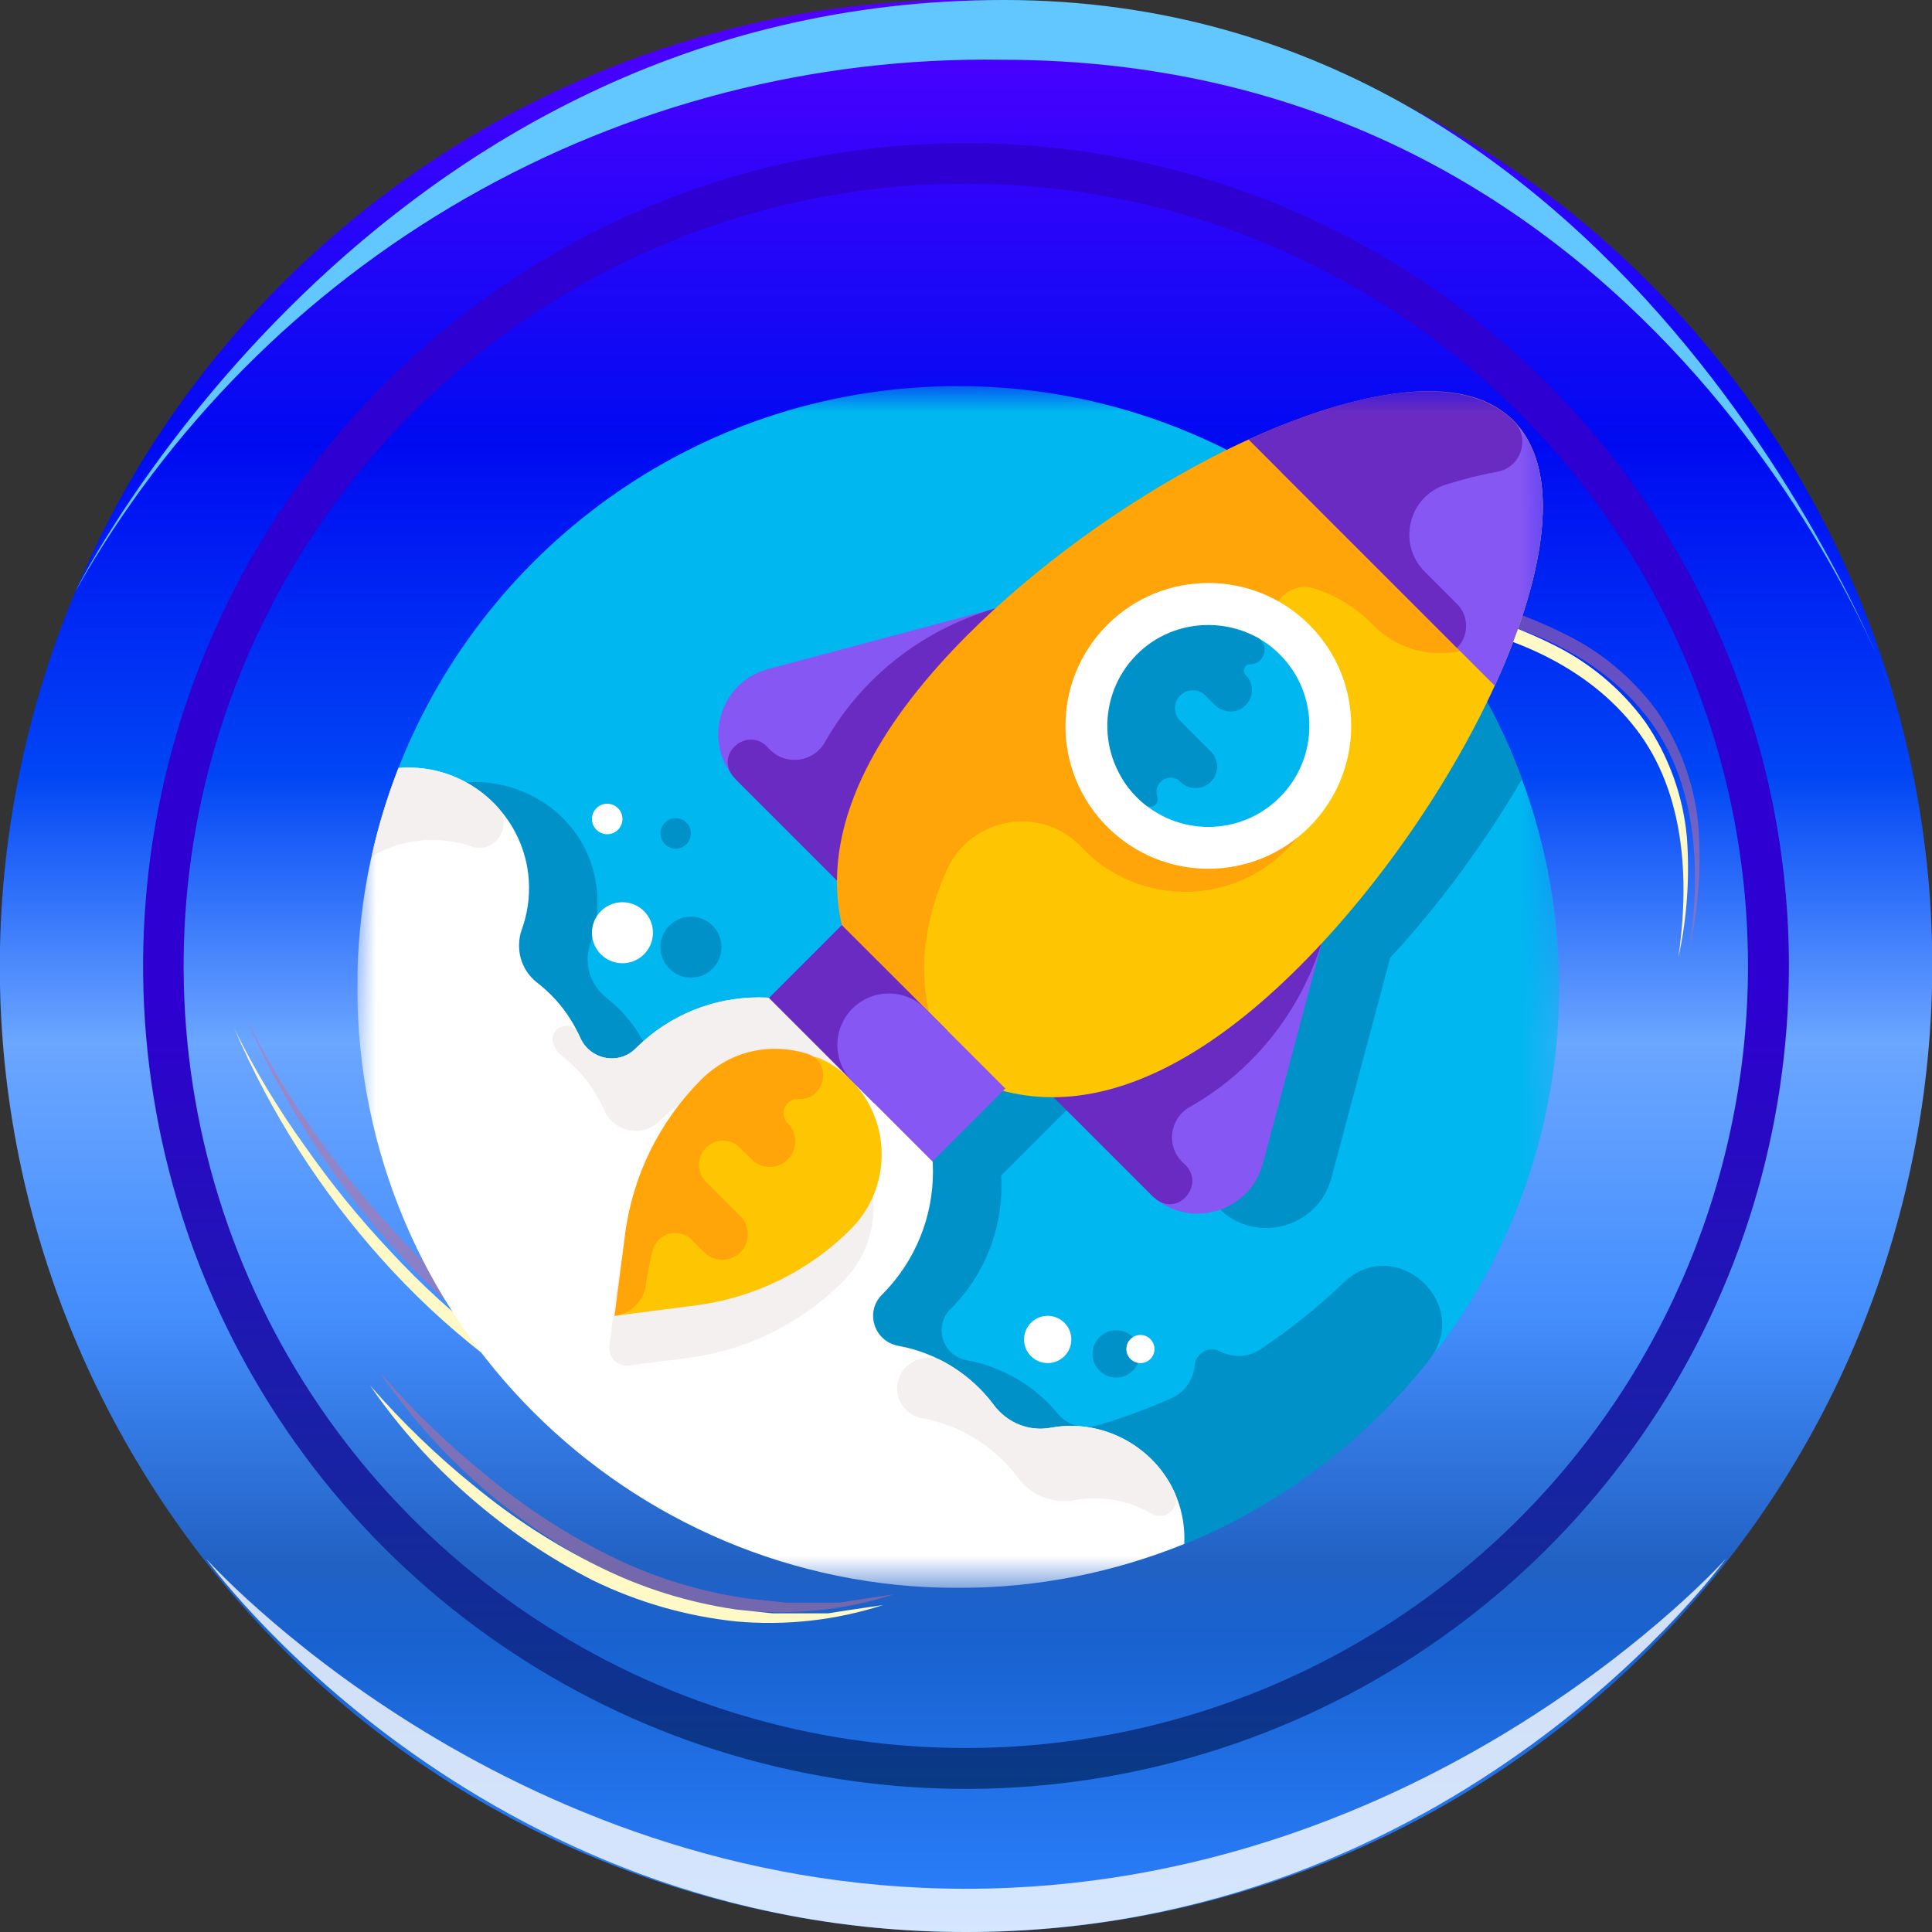 <svg width="54" height="54" viewBox="0 0 54 54" fill="none" xmlns="http://www.w3.org/2000/svg">
<rect x="0" y="0" width="54" height="54" fill="#333333" stroke="none"/>
<g clip-path="url(#clip0_1297_1604)">
<path d="M53.246 33.337C56.748 18.842 47.836 4.253 33.341 0.752C18.846 -2.75 4.257 6.162 0.756 20.657C-2.745 35.152 6.167 49.741 20.662 53.242C35.156 56.743 49.745 47.831 53.246 33.337Z" fill="url(#paint0_linear_1297_1604)"/>
<path d="M2.11 16.525C4.692 11.949 8.461 8.154 13.019 5.539C17.577 2.925 22.755 1.588 28.009 1.67C46.596 1.67 52.873 19.328 52.873 19.328C52.873 19.328 45.823 0 28.063 0C10.303 0 2.11 16.525 2.11 16.525Z" fill="#63C7FF"/>
<g style="mix-blend-mode:multiply" opacity="0.5">
<path d="M6.878 28.455C7.441 29.602 8.1 30.699 8.848 31.735C9.583 32.778 10.394 33.765 11.275 34.688C13.002 36.553 15.038 38.106 17.293 39.279C19.552 40.427 22.011 41.127 24.536 41.34C27.081 41.535 29.64 41.354 32.133 40.803C29.659 41.512 27.084 41.803 24.514 41.662C21.928 41.493 19.403 40.805 17.089 39.638C14.802 38.43 12.748 36.825 11.022 34.898C9.303 32.987 7.903 30.812 6.878 28.455Z" fill="#CA6D92"/>
<path d="M10.673 38.42C11.572 39.457 12.562 40.411 13.632 41.27C14.684 42.137 15.831 42.881 17.052 43.488C18.274 44.094 19.587 44.498 20.939 44.685L21.953 44.792C22.291 44.792 22.63 44.792 22.973 44.792H23.483L23.988 44.712L24.987 44.562C23.661 44.989 22.262 45.145 20.874 45.018C19.484 44.871 18.13 44.483 16.874 43.869C14.391 42.602 12.26 40.739 10.673 38.446V38.42Z" fill="#CA6D92"/>
<path d="M26.936 17.605C29.121 17.014 31.354 16.615 33.609 16.413C35.874 16.183 38.159 16.25 40.406 16.611C41.538 16.814 42.635 17.175 43.665 17.685C44.712 18.182 45.619 18.931 46.306 19.865C46.963 20.822 47.364 21.931 47.471 23.086C47.555 24.219 47.474 25.359 47.23 26.468C47.552 24.262 47.418 21.84 46.054 20.063C44.69 18.286 42.505 17.411 40.331 17.035C38.118 16.664 35.867 16.568 33.63 16.751C32.508 16.815 31.386 16.933 30.27 17.084C29.153 17.234 28.041 17.374 26.936 17.605Z" fill="#CA6D92"/>
</g>
<g style="mix-blend-mode:soft-light">
<path d="M6.545 28.739C7.108 29.888 7.767 30.987 8.515 32.025C9.243 33.069 10.047 34.058 10.92 34.983C12.646 36.852 14.682 38.407 16.939 39.579C19.202 40.736 21.67 41.441 24.203 41.652C26.75 41.834 29.309 41.64 31.8 41.077C29.32 41.795 26.738 42.094 24.16 41.963C21.574 41.794 19.049 41.106 16.735 39.939C14.446 38.731 12.392 37.123 10.668 35.193C8.953 33.279 7.56 31.1 6.545 28.739Z" fill="#FFF9C7"/>
<path d="M10.34 38.72C11.24 39.756 12.23 40.71 13.299 41.571C14.351 42.434 15.499 43.174 16.719 43.778C17.932 44.384 19.236 44.792 20.579 44.986L21.593 45.093C21.932 45.093 22.27 45.093 22.614 45.093H23.151L23.655 45.013L24.681 44.862C23.355 45.29 21.956 45.445 20.568 45.319C19.178 45.172 17.824 44.783 16.568 44.17C15.328 43.536 14.17 42.752 13.121 41.834C12.067 40.918 11.132 39.871 10.34 38.72Z" fill="#FFF9C7"/>
<path d="M26.603 17.905C28.792 17.314 31.028 16.915 33.287 16.713C35.55 16.481 37.833 16.548 40.078 16.912C41.212 17.113 42.311 17.475 43.343 17.986C44.391 18.486 45.299 19.238 45.984 20.176C46.641 21.133 47.042 22.242 47.149 23.398C47.233 24.531 47.152 25.67 46.908 26.78C47.23 24.579 47.096 22.157 45.732 20.38C44.368 18.603 42.183 17.696 40.009 17.352C37.791 16.962 35.532 16.852 33.287 17.025C32.165 17.089 31.043 17.207 29.926 17.358C28.809 17.508 27.709 17.674 26.603 17.905Z" fill="#FFF9C7"/>
</g>
<g style="mix-blend-mode:soft-light" opacity="0.8">
<path d="M5.761 43.568C5.761 43.568 14.007 52.792 27 52.792C39.993 52.792 48.239 43.568 48.239 43.568C48.239 43.568 40.76 54 27 54C13.24 54 5.761 43.568 5.761 43.568Z" fill="white"/>
</g>
<path d="M27 4C22.451 4 18.004 5.349 14.222 7.876C10.439 10.403 7.491 13.995 5.751 18.198C4.01 22.401 3.554 27.026 4.442 31.487C5.329 35.949 7.52 40.047 10.736 43.264C13.953 46.48 18.051 48.671 22.513 49.558C26.974 50.446 31.599 49.99 35.802 48.249C40.005 46.509 43.597 43.561 46.124 39.778C48.651 35.996 50 31.549 50 27C50 20.9 47.577 15.05 43.264 10.736C38.95 6.423 33.1 4 27 4V4ZM27 48.857C22.676 48.858 18.448 47.576 14.852 45.175C11.256 42.773 8.453 39.358 6.798 35.363C5.142 31.368 4.709 26.972 5.552 22.731C6.396 18.49 8.478 14.594 11.536 11.536C14.594 8.478 18.49 6.396 22.731 5.552C26.972 4.709 31.368 5.142 35.363 6.798C39.358 8.453 42.773 11.256 45.175 14.852C47.576 18.448 48.858 22.676 48.857 27C48.855 32.796 46.552 38.355 42.453 42.453C38.355 46.552 32.796 48.855 27 48.857V48.857Z" fill="url(#paint1_linear_1297_1604)"/>
<g clip-path="url(#clip1_1297_1604)">
<mask id="mask0_1297_1604" style="mask-type:luminance" maskUnits="userSpaceOnUse" x="9" y="10" width="35" height="35">
<path d="M9.986 10.726H43.644V44.384H9.986V10.726Z" fill="white"/>
</mask>
<g mask="url(#mask0_1297_1604)">
<path d="M26.78 10.792C19.696 10.793 13.636 15.18 11.169 21.385L11.146 21.442C9.886 24.647 11.041 28.298 13.898 30.222L23.525 37.806C27.678 41.078 33.374 41.678 38.069 39.246C39.048 38.739 39.858 38.163 40.348 37.492C42.389 34.702 43.59 31.257 43.578 27.532C43.548 18.308 36.004 10.791 26.78 10.792Z" fill="#00B7F0"/>
<path d="M30.537 37.842C30.537 38.207 30.832 38.503 31.197 38.503C31.562 38.503 31.858 38.207 31.858 37.842C31.858 37.477 31.562 37.181 31.197 37.181C30.832 37.181 30.537 37.477 30.537 37.842Z" fill="#0091C8"/>
<path d="M31.359 31.071C31.477 31.189 34.116 33.835 34.236 33.927C35.274 34.742 36.858 34.251 37.212 32.927L38.857 26.769C40.235 25.283 41.512 23.541 42.543 21.772C41.235 18.227 38.764 15.245 35.594 13.288C34.261 13.992 32.925 14.847 31.691 15.782C30.529 16.662 29.81 17.343 29.735 17.408L23.389 19.104C21.983 19.48 21.522 21.234 22.543 22.255L23.937 23.649L25.308 25.02C25.306 25.451 25.352 25.855 25.445 26.259L23.413 28.291C22.073 28.212 20.706 28.684 19.683 29.707C19.204 30.186 18.402 30.024 18.13 29.404C18.112 29.364 18.094 29.325 18.076 29.286C18.07 29.274 18.064 29.263 18.057 29.252C17.795 28.719 17.416 28.252 16.948 27.886C16.492 27.53 16.305 26.919 16.501 26.375C16.655 25.949 16.726 25.483 16.693 24.996C16.483 21.878 12.345 20.64 10.525 23.354C7.755 34.557 24.169 46.804 33.104 43.162C35.69 42.109 38.081 40.366 39.939 38.018C41.186 36.443 39.003 34.46 37.553 35.85C36.831 36.543 36.048 37.17 35.214 37.723C34.874 37.949 34.446 37.95 34.082 37.766C33.782 37.615 33.43 37.821 33.398 38.142C33.358 38.55 33.12 38.913 32.745 39.079C32.065 39.382 31.364 39.638 30.649 39.846C30.251 39.962 29.825 39.828 29.561 39.508L29.557 39.502C28.928 38.742 28.026 38.202 27.024 38.02C26.348 37.897 26.081 37.076 26.566 36.59C27.59 35.567 28.061 34.2 27.982 32.86L29.95 30.893C30.399 31.012 30.869 31.074 31.359 31.071Z" fill="#0091C8"/>
<path d="M19.312 27.326C19.783 27.326 20.165 26.944 20.165 26.474C20.165 26.003 19.783 25.621 19.312 25.621C18.841 25.621 18.459 26.003 18.459 26.474C18.459 26.944 18.841 27.326 19.312 27.326Z" fill="#0091C8"/>
<path d="M18.886 23.721C18.999 23.721 19.107 23.676 19.187 23.596C19.267 23.516 19.312 23.408 19.312 23.295C19.312 23.182 19.267 23.073 19.187 22.993C19.107 22.913 18.999 22.868 18.886 22.868C18.772 22.868 18.664 22.913 18.584 22.993C18.504 23.073 18.459 23.182 18.459 23.295C18.459 23.408 18.504 23.516 18.584 23.596C18.664 23.676 18.772 23.721 18.886 23.721Z" fill="#0091C8"/>
<path d="M29.363 39.907C28.756 40.021 28.142 39.759 27.773 39.264C27.123 38.394 26.165 37.808 25.109 37.616C24.434 37.493 24.166 36.672 24.652 36.187C26.552 34.286 26.552 31.204 24.652 29.304C22.751 27.403 19.669 27.403 17.768 29.304C17.29 29.782 16.488 29.62 16.215 29C15.951 28.398 15.539 27.872 15.018 27.47C14.56 27.117 14.392 26.513 14.588 25.969C14.741 25.544 14.812 25.078 14.779 24.593C14.667 22.932 13.33 21.585 11.67 21.463C11.493 21.45 11.315 21.45 11.138 21.465C10.395 23.362 9.986 25.427 9.986 27.588C9.986 36.864 17.506 44.384 26.782 44.384C29.017 44.384 31.15 43.946 33.1 43.153C33.108 42.995 33.104 42.835 33.088 42.677C32.893 40.798 31.104 39.581 29.363 39.907Z" fill="white"/>
<path d="M16.161 28.883C15.954 28.449 15.29 28.745 15.474 29.189C15.527 29.318 15.596 29.425 15.687 29.495C16.208 29.897 16.619 30.423 16.884 31.025C17.156 31.645 17.959 31.807 18.437 31.329C20.338 29.428 23.42 29.428 25.32 31.329C25.602 31.61 25.848 31.926 26.054 32.267C25.948 31.186 25.48 30.133 24.652 29.304C22.751 27.403 19.669 27.403 17.768 29.304C17.29 29.782 16.488 29.62 16.216 29C16.198 28.961 16.18 28.922 16.161 28.883Z" fill="#F5F0F0"/>
<path d="M25.32 38.212C24.835 38.697 25.103 39.518 25.778 39.641C26.842 39.834 27.806 40.428 28.457 41.31C28.819 41.8 29.433 42.044 30.032 41.932C30.787 41.79 31.55 41.939 32.189 42.307C32.575 42.528 33.016 42.133 32.835 41.727C32.255 40.43 30.821 39.64 29.375 39.905C28.77 40.016 28.154 39.78 27.788 39.285C27.407 38.769 26.914 38.345 26.346 38.045C26.009 37.867 25.594 37.937 25.325 38.207L25.32 38.212Z" fill="#F5F0F0"/>
<path d="M11.451 21.454C11.415 21.454 11.38 21.454 11.345 21.455C11.323 21.455 11.302 21.455 11.281 21.456C11.233 21.458 11.186 21.461 11.138 21.465C10.824 22.268 10.572 23.094 10.386 23.936C10.952 23.605 11.623 23.435 12.338 23.487C12.624 23.508 12.906 23.566 13.177 23.66C13.838 23.888 14.369 23.071 13.903 22.554C13.883 22.532 13.862 22.51 13.841 22.489C13.827 22.474 13.814 22.46 13.8 22.446C13.78 22.425 13.759 22.406 13.738 22.386C13.722 22.371 13.706 22.355 13.689 22.34C13.669 22.322 13.649 22.304 13.629 22.287C13.611 22.27 13.592 22.255 13.574 22.239C13.555 22.223 13.535 22.207 13.515 22.191C13.495 22.175 13.474 22.159 13.454 22.143C13.434 22.128 13.415 22.114 13.396 22.1C13.374 22.084 13.351 22.068 13.329 22.052C13.31 22.039 13.291 22.026 13.272 22.014C13.248 21.998 13.224 21.982 13.199 21.967C13.181 21.955 13.163 21.944 13.144 21.933C13.101 21.907 13.057 21.881 13.012 21.857C12.967 21.833 12.922 21.81 12.876 21.787C12.847 21.773 12.817 21.76 12.788 21.747C12.77 21.739 12.753 21.731 12.736 21.723C12.705 21.71 12.674 21.698 12.643 21.686C12.626 21.679 12.609 21.672 12.592 21.666C12.56 21.654 12.528 21.643 12.496 21.632C12.479 21.626 12.462 21.62 12.445 21.614C12.412 21.604 12.379 21.594 12.347 21.585C12.329 21.58 12.312 21.574 12.294 21.57C12.261 21.561 12.228 21.553 12.194 21.545C12.176 21.54 12.159 21.536 12.142 21.532C12.107 21.524 12.072 21.518 12.038 21.511C12.021 21.508 12.004 21.504 11.986 21.501C11.949 21.495 11.912 21.49 11.875 21.485C11.859 21.483 11.844 21.48 11.829 21.478C11.776 21.472 11.723 21.466 11.67 21.463C11.615 21.459 11.561 21.456 11.507 21.455C11.488 21.454 11.47 21.454 11.451 21.454Z" fill="#F5F0F0"/>
<path d="M37.241 25.251L34.454 22.465L30.537 29.314L32.146 33.368C33.172 34.394 34.923 33.924 35.297 32.523L37.241 25.251Z" fill="#8757F3"/>
<path d="M32.305 33.511C32.943 34.023 33.711 33.088 33.107 32.536C33.085 32.516 33.063 32.495 33.041 32.473C32.586 32.019 32.694 31.258 33.254 30.941L33.295 30.917C35.143 29.86 36.481 28.094 37.031 26.036L37.241 25.251L34.454 22.465L28.744 28.176L27.848 29.071L30.753 31.975L32.146 33.368C32.197 33.419 32.249 33.466 32.305 33.511Z" fill="#6A2BC2"/>
<path d="M28.747 16.757L31.533 19.543L24.205 22.465L20.629 21.851C19.604 20.826 20.073 19.075 21.474 18.7L28.747 16.757Z" fill="#8757F3"/>
<path d="M20.486 21.693C19.974 21.055 20.91 20.286 21.461 20.891C21.482 20.913 21.503 20.935 21.524 20.956C21.979 21.411 22.739 21.304 23.057 20.744C23.064 20.73 23.072 20.716 23.08 20.703C24.138 18.854 25.904 17.517 27.961 16.967L28.747 16.757L31.533 19.543L25.822 25.254L24.927 26.149L22.023 23.245L20.629 21.852C20.579 21.801 20.531 21.748 20.486 21.693Z" fill="#6A2BC2"/>
<path d="M36.321 27.013C31.611 31.722 27.807 31.376 25.246 28.815C22.686 26.255 23.139 23.875 27.848 19.166C32.558 14.457 39.74 9.201 42.3 11.761C44.861 14.322 41.03 22.303 36.321 27.013Z" fill="#FEC502"/>
<path d="M36.58 18.918C36.372 18.574 36.129 18.276 35.859 18.022C35.143 17.35 35.814 16.158 36.749 16.454C37.34 16.641 37.877 16.968 38.315 17.406L38.388 17.479C39.836 18.926 42.318 18.257 42.825 16.273C43.213 14.754 43.295 13.24 42.639 12.189C41.093 9.718 36.498 11.43 33.91 12.763C33.858 12.79 33.806 12.817 33.754 12.844C31.366 14.096 28.943 15.847 27.049 17.741C22.34 22.451 22.686 26.255 25.246 28.815C25.668 29.237 26.124 29.598 26.611 29.887C25.695 28.341 25.511 26.47 26.462 24.324C27.122 22.837 29.102 22.484 30.216 23.669C30.245 23.699 30.274 23.729 30.303 23.759C32.066 25.521 35.066 25.291 36.506 23.07C37.318 21.817 37.352 20.196 36.58 18.918Z" fill="#FFA50A"/>
<path d="M41.779 19.166C43.213 16.035 43.666 13.127 42.3 11.761C40.935 10.396 38.94 11.762 35.809 13.196L41.779 19.166Z" fill="#8757F3"/>
<path d="M40.723 16.88L39.821 15.978C39.042 15.199 39.369 13.87 40.421 13.542C40.916 13.388 41.396 13.268 41.855 13.184C42.515 13.064 42.782 12.249 42.311 11.772L42.3 11.761C40.935 10.396 38.027 10.849 34.896 12.283L40.723 18.11C41.063 17.771 41.063 17.22 40.723 16.88Z" fill="#6A2BC2"/>
<path d="M36.597 23.112C35.038 24.672 32.509 24.672 30.95 23.112C29.39 21.553 29.39 19.024 30.95 17.465C32.509 15.905 35.038 15.905 36.597 17.465C38.157 19.024 38.157 21.553 36.597 23.112Z" fill="white"/>
<path d="M19.22 37.956L17.578 38.167C17.262 38.208 16.992 37.938 17.033 37.622L17.244 35.98C17.454 34.341 18.202 32.817 19.371 31.648C20.526 30.494 22.397 30.494 23.552 31.648C24.706 32.803 24.706 34.674 23.552 35.829C22.383 36.998 20.859 37.746 19.22 37.956Z" fill="#F5F0F0"/>
<path d="M19.445 36.487L17.178 36.778C17.178 36.778 18.907 31.951 20.076 30.782C20.076 30.782 21.902 29.07 23.009 29.624C23.293 29.766 23.553 29.953 23.777 30.178C24.932 31.333 24.932 33.204 23.777 34.359C22.608 35.528 21.085 36.276 19.445 36.487Z" fill="#FEC502"/>
<path d="M35.77 22.285C34.667 23.388 32.88 23.388 31.777 22.285C30.674 21.182 31.166 20.03 32.268 18.927C33.233 17.962 34.231 17.206 35.327 17.93C35.486 18.035 35.635 18.157 35.77 18.292C36.873 19.394 36.873 21.182 35.77 22.285Z" fill="#00B7F0"/>
<path d="M24.435 30.836L21.493 27.894L23.53 25.856L26.473 28.798L24.435 30.836Z" fill="#6A2BC2"/>
<path d="M26.062 32.463L23.826 30.227C23.264 29.665 23.264 28.752 23.826 28.19C24.389 27.627 25.302 27.627 25.864 28.19L28.1 30.425L26.062 32.463Z" fill="#8757F3"/>
<path d="M33.843 21.853C33.956 21.741 34.019 21.588 34.019 21.428C34.019 21.269 33.956 21.116 33.843 21.003L32.987 20.147C32.799 19.959 32.789 19.654 32.971 19.459L32.986 19.443C33.176 19.243 33.497 19.247 33.692 19.442L33.951 19.701C34.177 19.927 34.546 19.954 34.786 19.742C34.848 19.688 34.899 19.622 34.934 19.548C34.969 19.473 34.989 19.392 34.991 19.31C34.994 19.228 34.98 19.146 34.95 19.069C34.919 18.993 34.874 18.923 34.816 18.865C34.707 18.757 34.782 18.573 34.935 18.568L34.951 18.567C35.36 18.556 35.496 18.012 35.137 17.816C34.109 17.254 32.78 17.369 31.868 18.204C30.675 19.298 30.645 21.153 31.777 22.285C31.854 22.362 31.934 22.434 32.019 22.501C32.184 22.631 32.415 22.471 32.35 22.272L32.344 22.254C32.218 21.861 32.701 21.561 32.993 21.853C33.049 21.909 33.115 21.953 33.188 21.984C33.261 22.014 33.339 22.029 33.418 22.029C33.497 22.029 33.575 22.014 33.648 21.984C33.721 21.953 33.787 21.909 33.843 21.853Z" fill="#0091C8"/>
<path d="M19.597 30.178C18.428 31.347 17.679 32.871 17.469 34.51L17.178 36.778C17.399 36.749 17.606 36.648 17.764 36.491C17.923 36.333 18.025 36.127 18.055 35.906C18.094 35.618 18.145 35.318 18.245 34.945C18.374 34.461 18.978 34.297 19.332 34.651L19.684 35.003C19.963 35.282 20.415 35.282 20.694 35.003C20.972 34.724 20.972 34.272 20.694 33.993L19.732 33.031C19.614 32.914 19.544 32.756 19.536 32.59C19.527 32.423 19.581 32.26 19.687 32.131L19.692 32.125C19.941 31.82 20.399 31.798 20.678 32.076L21.008 32.406C21.287 32.685 21.739 32.685 22.017 32.406C22.296 32.128 22.296 31.676 22.017 31.397C21.767 31.146 21.944 30.715 22.299 30.718C22.31 30.718 22.322 30.718 22.334 30.718C23.089 30.734 23.276 29.674 22.555 29.45C21.574 29.146 20.439 29.336 19.597 30.178Z" fill="#FFA50A"/>
<path d="M29.944 37.438C29.944 37.803 29.648 38.099 29.283 38.099C28.918 38.099 28.622 37.803 28.622 37.438C28.622 37.074 28.918 36.778 29.283 36.778C29.648 36.778 29.944 37.074 29.944 37.438Z" fill="white"/>
<path d="M31.482 37.706C31.482 37.601 31.523 37.501 31.597 37.428C31.671 37.354 31.771 37.312 31.875 37.312C31.979 37.312 32.079 37.354 32.153 37.428C32.227 37.501 32.268 37.601 32.268 37.706C32.268 37.81 32.227 37.91 32.153 37.984C32.079 38.058 31.979 38.099 31.875 38.099C31.771 38.099 31.671 38.058 31.597 37.984C31.523 37.91 31.482 37.81 31.482 37.706Z" fill="white"/>
<path d="M18.25 26.07C18.25 26.541 17.869 26.923 17.398 26.923C16.927 26.923 16.545 26.541 16.545 26.07C16.545 25.599 16.927 25.217 17.398 25.217C17.869 25.217 18.25 25.599 18.25 26.07Z" fill="white"/>
<path d="M17.398 22.891C17.398 22.947 17.387 23.003 17.365 23.054C17.344 23.106 17.312 23.153 17.273 23.192C17.233 23.232 17.186 23.264 17.134 23.285C17.083 23.306 17.027 23.317 16.971 23.317C16.915 23.317 16.86 23.306 16.808 23.285C16.756 23.264 16.709 23.232 16.67 23.192C16.63 23.153 16.599 23.106 16.577 23.054C16.556 23.002 16.545 22.947 16.545 22.891C16.545 22.835 16.556 22.78 16.577 22.728C16.599 22.676 16.63 22.629 16.67 22.59C16.709 22.55 16.756 22.519 16.808 22.497C16.86 22.476 16.915 22.465 16.971 22.465C17.084 22.465 17.193 22.51 17.273 22.59C17.353 22.669 17.398 22.778 17.398 22.891Z" fill="white"/>
</g>
</g>
</g>
<defs>
<linearGradient id="paint0_linear_1297_1604" x1="27.002" y1="54" x2="27.002" y2="0" gradientUnits="userSpaceOnUse">
<stop stop-color="#2C80FF"/>
<stop offset="0.15" stop-color="#1862D0"/>
<stop offset="0.19" stop-color="#2161C4"/>
<stop offset="0.32" stop-color="#448EFD"/>
<stop offset="0.46" stop-color="#6BA6FF"/>
<stop offset="0.6" stop-color="#0045F5"/>
<stop offset="0.77" stop-color="#000AF2"/>
<stop offset="1" stop-color="#5200FF"/>
</linearGradient>
<linearGradient id="paint1_linear_1297_1604" x1="27" y1="50" x2="27" y2="4" gradientUnits="userSpaceOnUse">
<stop stop-color="#093A84"/>
<stop offset="0.48" stop-color="#2E00D1"/>
</linearGradient>
<clipPath id="clip0_1297_1604">
<rect width="54" height="54" fill="white"/>
</clipPath>
<clipPath id="clip1_1297_1604">
<rect width="33.657" height="33.657" fill="white" transform="translate(9.986 10.726)"/>
</clipPath>
</defs>
</svg>
